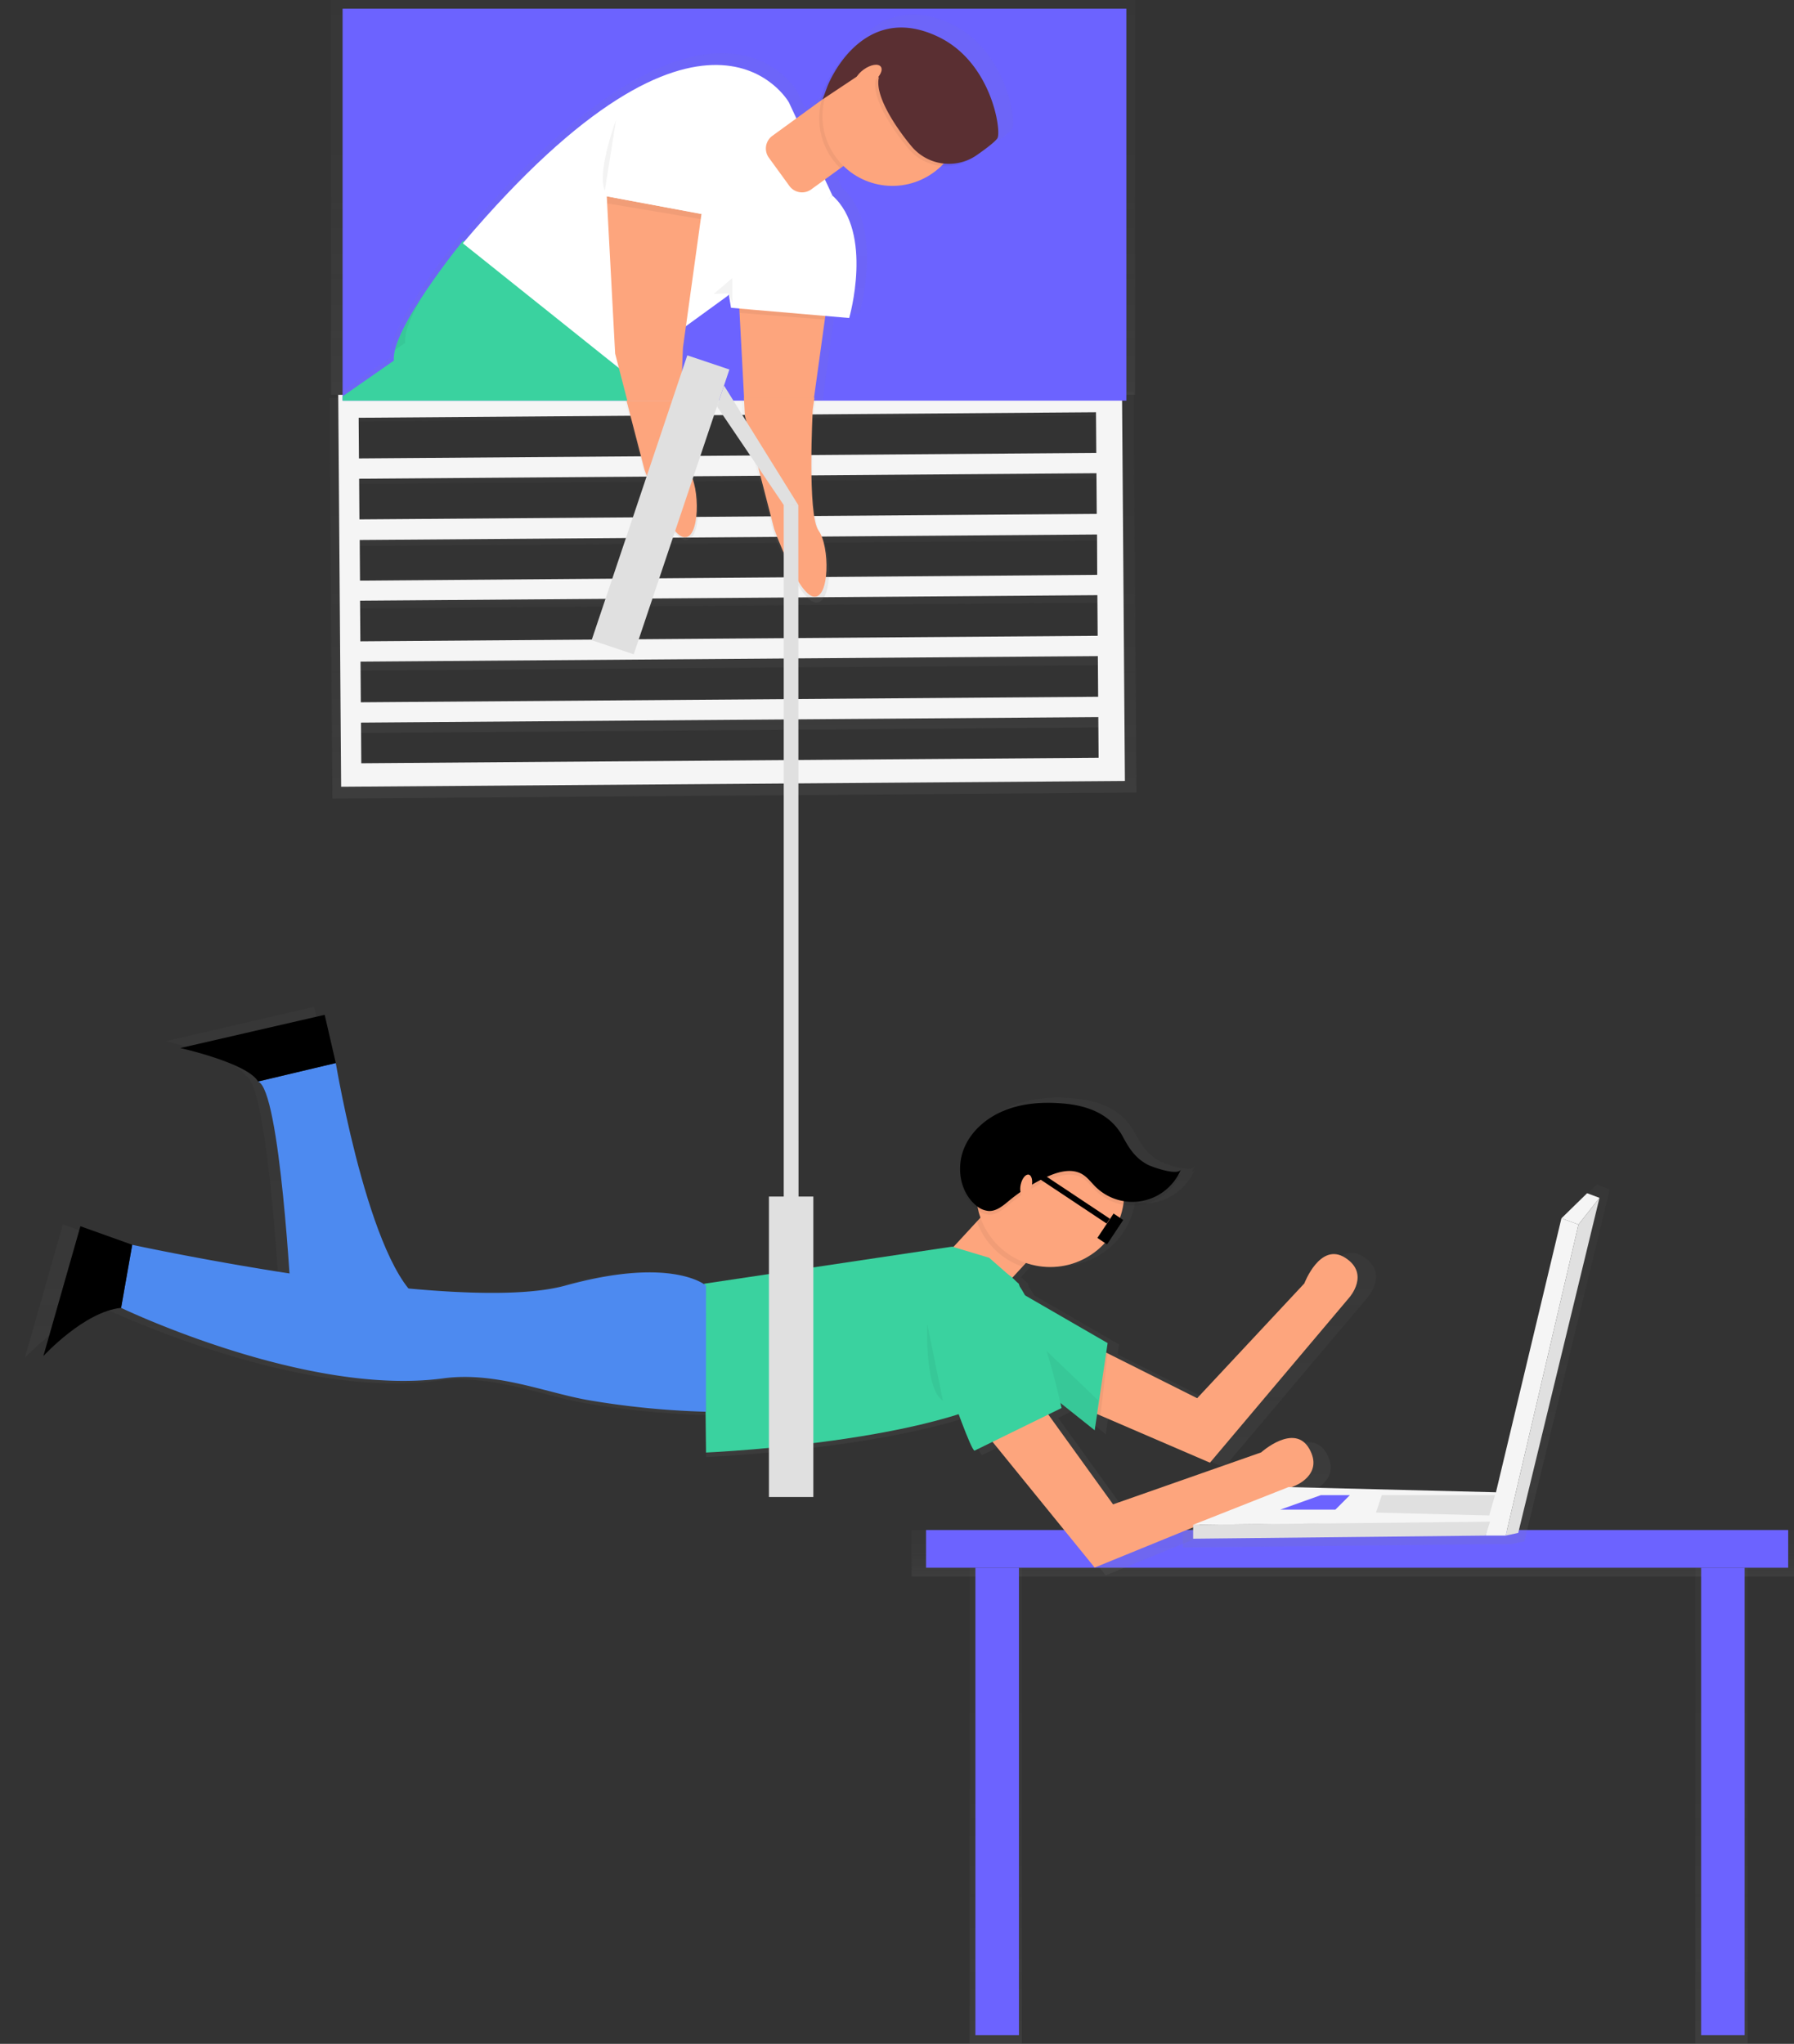 <svg id="8de17198-7ae2-47ff-b503-0799787369b4"
     data-name="Layer 1"
     xmlns="http://www.w3.org/2000/svg"
     xmlns:xlink="http://www.w3.org/1999/xlink"
     width="618.02"
     height="704"
     viewBox="0 0 618.02 704"
>
  <rect x="0" y="0" width="618.02" height="704" fill="#333333" stroke="none"/>
  <defs>
    <linearGradient id="22e250b8-7980-4493-9c25-efd9eae1e30e"
                    x1="252.52"
                    y1="136"
                    x2="252.52"
                    gradientUnits="userSpaceOnUse"
    >
      <stop offset="0"
            stop-color="gray"
            stop-opacity="0.25"
      />
      <stop offset="0.54"
            stop-color="gray"
            stop-opacity="0.12"
      />
      <stop offset="1"
            stop-color="gray"
            stop-opacity="0.1"
      />
    </linearGradient>
    <linearGradient id="02860921-f819-4fa0-a235-2792ab6f3dd6"
                    x1="557.5"
                    y1="392.04"
                    x2="557.52"
                    y2="251.94"
                    gradientTransform="matrix(0.99, 0, 0, 1, 5.9, -0.04)"
                    xlink:href="#22e250b8-7980-4493-9c25-efd9eae1e30e"
    />
    <clipPath id="9cec8c0b-eaa7-452a-a5f1-49a5bc4d5bbf"
              transform="translate(-302.98 -117)"
    >
      <rect id="f22ed1c3-f8e5-4d7e-b5e7-db648f32c6c2"
            data-name="&lt;Rectangle&gt;"
            x="421"
            y="120"
            width="270"
            height="135"
            fill="#6c63ff"
      />
    </clipPath>
    <linearGradient id="624aa40c-203b-40b3-8925-0c8737dfbe14"
                    x1="13.84"
                    y1="244.99"
                    x2="13.84"
                    y2="202.99"
                    xlink:href="#22e250b8-7980-4493-9c25-efd9eae1e30e"
    />
    <linearGradient id="c72946d6-52db-4566-a87a-41d2b0fa7e1a"
                    x1="487.49"
                    y1="430.13"
                    x2="487.49"
                    y2="121.99"
                    xlink:href="#22e250b8-7980-4493-9c25-efd9eae1e30e"
    />
    <linearGradient id="4dd1b06c-ba9e-4bd2-8aa6-0de0d6719fdb"
                    x1="530.91"
                    y1="303.07"
                    x2="530.91"
                    y2="255"
                    xlink:href="#22e250b8-7980-4493-9c25-efd9eae1e30e"
    />
    <linearGradient id="572af080-1501-4c1e-98a3-e87d60e0bc3f"
                    x1="573.5"
                    y1="324.54"
                    x2="573.5"
                    y2="254"
                    xlink:href="#22e250b8-7980-4493-9c25-efd9eae1e30e"
    />
    <linearGradient id="db602a0e-644f-4df6-b04a-9bc289951b65"
                    x1="466.02"
                    y1="543"
                    x2="466.02"
                    y2="527"
                    xlink:href="#22e250b8-7980-4493-9c25-efd9eae1e30e"
    />
    <linearGradient id="b9adc037-fb77-4730-aec4-e595a99d094d"
                    x1="544.27"
                    y1="659.6"
                    x2="544.27"
                    y2="463.87"
                    xlink:href="#22e250b8-7980-4493-9c25-efd9eae1e30e"
    />
    <linearGradient id="443221de-702a-4a19-b626-757fc614a655"
                    x1="481.02"
                    y1="533"
                    x2="481.02"
                    y2="408"
                    xlink:href="#22e250b8-7980-4493-9c25-efd9eae1e30e"
    />
    <linearGradient id="76ffc347-953f-40dc-964c-2e601f491d49"
                    x1="343.02"
                    y1="704"
                    x2="343.02"
                    y2="540"
                    xlink:href="#22e250b8-7980-4493-9c25-efd9eae1e30e"
    />
    <linearGradient id="0ab76e49-2bc2-4011-a66c-e420a9c67168"
                    x1="593.02"
                    y1="704"
                    x2="593.02"
                    y2="540"
                    xlink:href="#22e250b8-7980-4493-9c25-efd9eae1e30e"
    />
  </defs>
  <title>mission impossible</title>
  <rect x="114.02"
        width="277"
        height="136"
        opacity="0.5"
        fill="url(#22e250b8-7980-4493-9c25-efd9eae1e30e)"
  />
  <g opacity="0.5">
    <path d="M416.49,254.06l1,138,277-2.07-1-138Zm268.74,127.8L424.64,383.8l-.11-14.31,260.59-1.95Zm-.16-21.46-260.59,1.95L424.38,348,685,346.08Zm-.16-21.46-260.59,1.95-.11-14.31,260.59-1.95Zm-.16-21.46-260.59,1.95-.11-14.31,260.59-1.95ZM684.59,296,424,298l-.11-14.31,260.59-1.95Zm-.16-21.46-260.59,1.95-.11-14.31,260.59-1.95Z"
          transform="translate(-302.98 -117)"
          fill="url(#02860921-f819-4fa0-a235-2792ab6f3dd6)"
    />
  </g>
  <path d="M419.5,253l1,135,270-2-1-135Zm261.94,125-254,1.9-.1-14,254-1.9Zm-.16-21-254,1.9-.1-14,254-1.9Zm-.16-21-254,1.9-.1-14,254-1.9Zm-.16-21L427,317l-.1-14,254-1.9Zm-.16-21-254,1.9-.1-14,254-1.9Zm-.16-21-254,1.9-.1-14,254-1.9Z"
        transform="translate(-302.98 -117)"
        fill="#f5f5f5"
  />
  <rect id="c2f262c5-432c-497c-b342-014b49715688"
        data-name="&lt;Rectangle&gt;"
        x="118.02"
        y="3"
        width="270"
        height="135"
        fill="#6c63ff"
  />
  <g clip-path="url(#9cec8c0b-eaa7-452a-a5f1-49a5bc4d5bbf)">
    <g opacity="0.5">
      <polygon points="23.21 244.99 27.68 241.74 25.26 214.41 20.01 202.99 0 210.71 23.21 244.99"
               fill="url(#624aa40c-203b-40b3-8925-0c8737dfbe14)"
      />
      <path d="M630.75,125.29c-12.16-5.84-21.26-3.1-27.62,1.77-8.83,6.09-12.86,16.57-12.86,16.57l-1.73,4.67h0l-8.23,6-2.68-5.72s-29.16-51.8-115.15,49.35l-.4-.32s-7.33,9-14,19l-.95,1.44-.42.65-.6.94-.44.7-.64,1-.57.94-.62,1-.44.76-.46.79-.44.78-.46.85-.67,1.27-.37.71-.41.82-.3.63-.39.82-.24.55q-.32.73-.61,1.44l-.22.55c-.1.26-.19.52-.28.77l-.18.53q-.2.6-.36,1.17c-.06.2-.12.41-.16.6h0a11.25,11.25,0,0,0-.38,3.79L323,320l5.87,12.78s82.28-32.52,138.36-68.17l-2.36,49.88h0l-.15,3.09s-51.22,42.34-64.55,64l-22.86,13.2,24,35.4,5.59-4.06L410.41,398l94-75.14s17.82-32.56,18.13-59.83l3.85,14.87s8.19,23,14,23.94,5.81-17.86,1.75-23.44-2.08-42.82-2.08-42.82l1-7.58,14.71-10.69.54-.52.77,4.68,3,.26v.21H560l.14,1.36h0l1.89,35.52,10.41,40.17s8.2,23,14,23.94,5.81-17.86,1.76-23.44-2.08-42.82-2.08-42.82l4.29-31h0l.08-.6.1-.69,8.46.73s8.77-30.24-5.94-43.42l-2.68-5.72,5.48-4h0l1.1-.8a24.89,24.89,0,0,0,34.82-.07,17.36,17.36,0,0,0,11.61-3.1c.74-.52,1.46-1,2.14-1.54,3.08-2.21,5.63-4.24,6.14-5.22C653.14,158.46,649.57,134.33,630.75,125.29Z"
            transform="translate(-302.98 -117)"
            fill="url(#c72946d6-52db-4566-a87a-41d2b0fa7e1a)"
      />
    </g>
    <path d="M556.7,205.08l2.89,54.18,10.1,39s8,22.36,13.57,23.24,5.64-17.34,1.7-22.76-2-41.57-2-41.57l6.37-46Z"
          transform="translate(-302.98 -117)"
          fill="#fda57d"
    />
    <path d="M553.34,214.15l1.47,8.87,40.71,3.52s8.51-29.36-5.76-42.16Z"
          transform="translate(-302.98 -117)"
          fill="#fff"
    />
    <path d="M462.53,199.87s-25,30.6-23.86,41.34l-111.19,77.5,5.7,12.41s79.88-31.57,134.34-66.18l-2.43,51.43s-49.73,41.11-62.67,62.1l9.94,16,91.27-73S530.7,272,517.72,245Z"
          transform="translate(-302.98 -117)"
          fill="#3ad29f"
    />
    <polygon points="5.08 209.21 24.5 201.71 29.6 212.81 31.95 239.34 27.61 242.49 5.08 209.21"/>
    <polygon points="99.44 261.46 77.25 274.28 100.57 308.65 105.99 304.7 109.38 277.41 99.44 261.46"/>
    <path d="M589.75,184.37l-15-32.11s-28.42-50.52-112.33,48.54L517.72,245l35.81-26Z"
          transform="translate(-302.98 -117)"
          fill="#fff"
    />
    <path d="M578.45,140h22.76a0,0,0,0,1,0,0V180.2a5.4,5.4,0,0,1-5.4,5.4h-12a5.4,5.4,0,0,1-5.4-5.4V140A0,0,0,0,1,578.45,140Z"
          transform="translate(71.77 -527.04) rotate(53.99)"
          fill="#fda57d"
    />
    <path d="M586.06,151.46a23.8,23.8,0,0,0,6.41,23.48l13.82-10L592.9,146.49Z"
          transform="translate(-302.98 -117)"
          opacity="0.05"
    />
    <ellipse cx="610.44"
             cy="156.92"
             rx="24.15"
             ry="24.1"
             transform="translate(-278.59 271.87) rotate(-36.01)"
             fill="#fda57d"
    />
    <path d="M599.27,142.7l-14,9.32,1.68-4.53s11.47-29.86,38.22-17c18.28,8.77,21.74,32.2,20.36,34.86-.55,1-3.53,3.36-7,5.77a16.8,16.8,0,0,1-22.54-2.84c-4.69-5.58-12.85-17.12-11.34-23.74h0c-1.37-2.49-3.16-3.49-5.47-1.82Z"
          transform="translate(-302.98 -117)"
          opacity="0.05"
    />
    <path d="M600.35,141.91l-14,9.32,1.68-4.53s11.47-29.86,38.22-17c18.28,8.77,21.74,32.2,20.36,34.86-.55,1-3.53,3.36-7,5.77a16.8,16.8,0,0,1-22.54-2.84c-4.69-5.58-12.85-17.12-11.34-23.74h0c-1.37-2.49-3.16-3.49-5.47-1.82Z"
          transform="translate(-302.98 -117)"
          fill="#5a2f32"
    />
    <ellipse cx="602.07"
             cy="143.14"
             rx="5.37"
             ry="2.68"
             transform="translate(-272.09 264.32) rotate(-36.01)"
             fill="#fda57d"
    />
    <polygon points="245.87 101.24 252.26 95.77 252.34 104.41 250.94 101.08 245.87 101.24"
             opacity="0.05"
    />
    <polygon points="254.64 106.45 254.78 107.78 284.14 110.07 284.32 108.82 254.64 106.45"
             opacity="0.05"
    />
    <g opacity="0.05">
      <path d="M449,218.31c-4.48,6.75-8.63,14-9.91,19.22l3.48-2.43C442.1,231.27,445,224.91,449,218.31Z"
            transform="translate(-302.98 -117)"
      />
      <path d="M468.94,310.25l2.43-51.43C416.92,293.43,337,325,337,325l-3.85,6.11s79.88-31.57,134.34-66.18l-2.29,48.43C467.57,311.38,468.94,310.25,468.94,310.25Z"
            transform="translate(-302.98 -117)"
      />
    </g>
    <path d="M512,184.62l2.89,54.18,10.1,39s8,22.36,13.57,23.24,5.64-17.34,1.7-22.76-2-41.57-2-41.57l6.37-46Z"
          transform="translate(-302.98 -117)"
          fill="#fda57d"
    />
    <path d="M515.21,158.26s-6.73,18.13-3.87,24.34"
          transform="translate(-302.98 -117)"
          opacity="0.05"
    />
    <polygon points="209.15 66.68 209.13 70.05 241.38 75.47 241.77 72.77 209.15 66.68"
             opacity="0.05"
    />
    <polygon points="216.43 39.04 209 67.62 241.62 73.7 250.24 37.64 216.43 39.04"
             fill="#fff"
    />
  </g>
  <g opacity="0.5">
    <path d="M518.29,255l6.43,24.31S533,302.14,538.87,303s5.88-17.71,1.78-23.24c-2.16-2.91-2.63-14.47-2.59-24.8Z"
          transform="translate(-302.98 -117)"
          fill="url(#4dd1b06c-ba9e-4bd2-8aa6-0de0d6719fdb)"
    />
  </g>
  <path d="M518.81,255,525,278.8s8,22.36,13.57,23.24,5.64-17.34,1.7-22.76c-2.07-2.85-2.52-14.17-2.48-24.29Z"
        transform="translate(-302.98 -117)"
        fill="#fda57d"
  />
  <g opacity="0.5">
    <path d="M584.12,254H558.43l.35,6.44,10.69,40.14s8.42,23,14.37,23.92,6-17.85,1.8-23.42-2.14-42.78-2.14-42.78Z"
          transform="translate(-302.98 -117)"
          fill="url(#572af080-1501-4c1e-98a3-e87d60e0bc3f)"
    />
  </g>
  <path d="M583.54,254H559.26l.33,6.26,10.1,39s8,22.36,13.57,23.24,5.64-17.34,1.7-22.76-2-41.57-2-41.57Z"
        transform="translate(-302.98 -117)"
        fill="#fda57d"
  />
  <g opacity="0.5">
    <rect x="314.02"
          y="527"
          width="304"
          height="16"
          fill="url(#db602a0e-644f-4df6-b04a-9bc289951b65)"
    />
  </g>
  <rect x="319.02"
        y="527"
        width="297"
        height="13"
        fill="#6c63ff"
  />
  <g opacity="0.5">
    <path d="M684.76,605.25l1.21.52h0l38.73,16.66,49.36-58.49s7.47-8.36-1.43-14.08-14.49,9.08-14.49,9.08l-38,40.66L688,583.5l.5-3.38-29.34-17a36,36,0,0,0-1.86-3.11l-.27-1-1.47-1.29c-.28-.3-.56-.58-.84-.83l4.86-5.27A26.12,26.12,0,0,0,694,531.14a18.38,18.38,0,0,0,6.88,0A19,19,0,0,0,714.45,520a1.39,1.39,0,0,1-1,.73,17.78,17.78,0,0,0,1-2c-1,2.43-10.38-.92-11.79-1.67-4.3-2.28-6.51-5.67-8.73-9.81-4.38-8.2-12.48-11.23-21.58-11.94-7-.55-14.12-.07-20.57,2.58s-12.14,7.69-14.48,14.27a18.84,18.84,0,0,0-1,6.95,17,17,0,0,0,5.53,13.56,11.88,11.88,0,0,0,1,.77c.19.76.41,1.5.67,2.24L642.16,537l0,.08-8.33,9-.43-.13-87.84,13.14v.18c-2.92-1.93-16.15-8.65-49.17.48-12.47,3.45-33.25,3.08-55.55,1-15.69-19.47-25.74-79.85-25.74-79.85l-3.93-17.08-51.13,11.82s23.6,5.25,27.53,11.82c6,2,9.71,46.81,11.14,68C368.1,550.74,343,545.32,343,545.32l-18.36-6.57-13.11,46S326,569,339.08,567.65c0,0,65.56,31.53,114.07,25C472,590,490.3,598,505.59,600.49a298.75,298.75,0,0,0,40.49,3.94l.16,14.45s54-2.33,89.45-13.58c2.69,7.29,4.85,12.55,5.6,12.92l6.43-3.15,36.18,44.53,70.8-28.9s10.49-3.94,5.24-13.14-17,1.31-17,1.31l-52.44,18.39-22.13-30.68h0l-.86-1.2,4.64-2.28s-.15-.68-.42-1.86L683.91,611Z"
          transform="translate(-302.98 -117)"
          fill="url(#b9adc037-fb77-4730-aec4-e595a99d094d)"
    />
  </g>
  <polygon points="339 450.66 322.79 435.64 349.62 406.55 365.83 421.57 339 450.66"
           fill="#fda57d"
  />
  <path d="M651.32,524.83l-11.84,12.84a25.56,25.56,0,0,0,15.67,15.61l12.39-13.43Z"
        transform="translate(-302.98 -117)"
        opacity="0.05"
  />
  <path d="M654.8,592.82l65,28,48-56.89s7.27-8.13-1.39-13.69-14.1,8.83-14.1,8.83l-36.92,39.54L668,574.86Z"
        transform="translate(-302.98 -117)"
        fill="#fda57d"
  />
  <polygon points="348.41 443.46 381.57 462.62 377.11 492.65 345.86 467.74 348.41 443.46"
           fill="#3ad29f"
  />
  <ellipse cx="361.8"
           cy="410.88"
           rx="25.5"
           ry="25.55"
           fill="#fda57d"
  />
  <path d="M643.74,550.24,631,546.4l-85.44,12.78.64,58.14s103.93-4.47,115.41-31.3l-7.65-26.83Z"
        transform="translate(-302.98 -117)"
        fill="#3ad29f"
  />
  <polygon points="346.85 468.52 377.11 492.65 378.38 482.43 348.41 453.68 346.85 468.52"
           opacity="0.05"
  />
  <path d="M546.19,559.82s-11.48-10.22-48.46,0-149.2-14.05-149.2-14.05l-3.83,21.72s63.76,30.67,110.94,24.28c18.37-2.49,36.13,5.28,51,7.67a287.07,287.07,0,0,0,39.53,3.83Z"
        transform="translate(-302.98 -117)"
        fill="#4d8af0"
  />
  <path d="M348.53,545.76l-17.85-6.39L317.92,584.1s14-15.33,26.78-16.61Z"
        transform="translate(-302.98 -117)"
  />
  <path d="M391.88,489.55l26.78-6.39s12.75,76.66,31.88,83.05H403.36S399.53,492.1,391.88,489.55Z"
        transform="translate(-302.98 -117)"
        fill="#4d8af0"
  />
  <path d="M418.66,483.16l-3.83-16.61L365.1,478s23,5.11,26.78,11.5Z"
        transform="translate(-302.98 -117)"
  />
  <path d="M668.84,498.34c-6.76-.53-13.73-.07-20,2.51s-11.8,7.48-14.09,13.88-.81,14.26,4.36,18.67a7.62,7.62,0,0,0,4.49,2c2.71.11,5-1.88,7.08-3.61a59.53,59.53,0,0,1,12.8-8.08c3.91-1.82,8.68-3.16,12.38-.94,1.76,1.06,3,2.77,4.45,4.22a18.1,18.1,0,0,0,29.49-5.91c-1,2.37-10.09-.9-11.46-1.63-4.18-2.22-6.34-5.51-8.49-9.54C685.57,502,677.7,499,668.84,498.34Z"
        transform="translate(-302.98 -117)"
        opacity="0.05"
  />
  <path d="M668.84,497.06c-6.76-.53-13.73-.07-20,2.51S637,507,634.75,513.45s-.81,14.26,4.36,18.67a7.62,7.62,0,0,0,4.49,2c2.71.11,5-1.88,7.08-3.61a59.53,59.53,0,0,1,12.8-8.08c3.91-1.82,8.68-3.16,12.38-.94,1.76,1.06,3,2.77,4.45,4.22a18.1,18.1,0,0,0,29.49-5.91c-1,2.37-10.09-.9-11.46-1.63-4.18-2.22-6.34-5.51-8.49-9.54C685.57,500.7,677.7,497.75,668.84,497.06Z"
        transform="translate(-302.98 -117)"
  />
  <ellipse cx="656.49"
           cy="525.32"
           rx="3.83"
           ry="1.91"
           transform="translate(-309.19 925.78) rotate(-76.65)"
           fill="#fda57d"
  />
  <polygon points="341.92 496.61 342.77 497.66 361.95 488.36 361.11 487.2 341.92 496.61"
           opacity="0.05"
  />
  <polygon points="381.08 465.91 377.95 486.9 379.11 487.56 381.57 466.15 381.08 465.91"
           opacity="0.05"
  />
  <rect x="264.89"
        y="412.15"
        width="15.3"
        height="103.49"
        fill="#e0e0e0"
  />
  <rect x="522.86"
        y="239.15"
        width="15.3"
        height="103.49"
        transform="translate(-182.71 -270.81) rotate(18.57)"
        fill="#e0e0e0"
  />
  <polygon points="275.09 423.65 269.99 423.65 269.99 173.73 275.02 174 275.09 423.65"
           fill="#e0e0e0"
  />
  <path d="M635.45,602l44.63,54.94,68.86-28.11S759.15,625,754,616s-16.58,1.28-16.58,1.28l-51,17.89-31-43Z"
        transform="translate(-302.98 -117)"
        fill="#fda57d"
  />
  <path d="M617,556.63s19.13,58.77,21.68,60.05l30-14.69s-8.5-39.64-18-45.69S618.24,551.51,617,556.63Z"
        transform="translate(-302.98 -117)"
        fill="#3ad29f"
  />
  <path d="M622.42,573.12s-1,22.48,5.38,26.31"
        transform="translate(-302.98 -117)"
        opacity="0.05"
  />
  <g opacity="0.5">
    <polygon points="550.06 408 540.77 417.09 517.07 516.24 516.74 516.19 442 514.32 407.5 527.96 407.5 533 513.33 531.88 520.61 531.88 525.14 530.9 554.54 409.68 550.06 408"
             fill="url(#443221de-702a-4a19-b626-757fc614a655)"
    />
  </g>
  <polygon points="546.75 411 537.9 419.65 543.77 421.78 551.01 412.6 546.75 411"
           fill="#f5f5f5"
  />
  <polygon points="537.9 419.65 543.77 421.78 518.71 528.93 511.78 528.93 537.9 419.65"
           fill="#f5f5f5"
  />
  <polygon points="518.71 528.93 523.02 528 551.01 412.6 543.77 421.78 518.71 528.93"
           fill="#e0e0e0"
  />
  <polygon points="411.03 525.2 411.03 530 511.78 528.93 513.42 523.76 411.03 525.2"
           fill="#e0e0e0"
  />
  <polyline points="515.58 514.08 515.02 514 443.88 512.22 411.03 525.2 513.38 524.14"
            fill="#f5f5f5"
  />
  <polygon points="474.02 521 476.02 515 515.02 515 513.02 522 474.02 521"
           fill="#e0e0e0"
  />
  <polygon points="441.02 520 455.02 515 465.02 515 460.02 520 441.02 520"
           fill="#6c63ff"
  />
  <g opacity="0.5">
    <rect x="334.02"
          y="540"
          width="18"
          height="164"
          fill="url(#76ffc347-953f-40dc-964c-2e601f491d49)"
    />
  </g>
  <g opacity="0.5">
    <rect x="584.02"
          y="540"
          width="18"
          height="164"
          fill="url(#0ab76e49-2bc2-4011-a66c-e420a9c67168)"
    />
  </g>
  <rect x="336.02"
        y="540"
        width="15"
        height="161"
        fill="#6c63ff"
  />
  <rect x="586.02"
        y="540"
        width="15"
        height="161"
        fill="#6c63ff"
  />
  <polygon points="270.02 174 247 139.99 249.42 132.8 275.02 174 270.02 174"
           fill="#e0e0e0"
  />
  <rect x="683.4"
        y="535.29"
        width="4"
        height="10.08"
        transform="translate(110.62 -406.04) rotate(33.6)"
  />
  <rect x="657.69"
        y="528.39"
        width="29.61"
        height="2"
        transform="translate(102.56 -400.77) rotate(33.62)"
  />
</svg>
